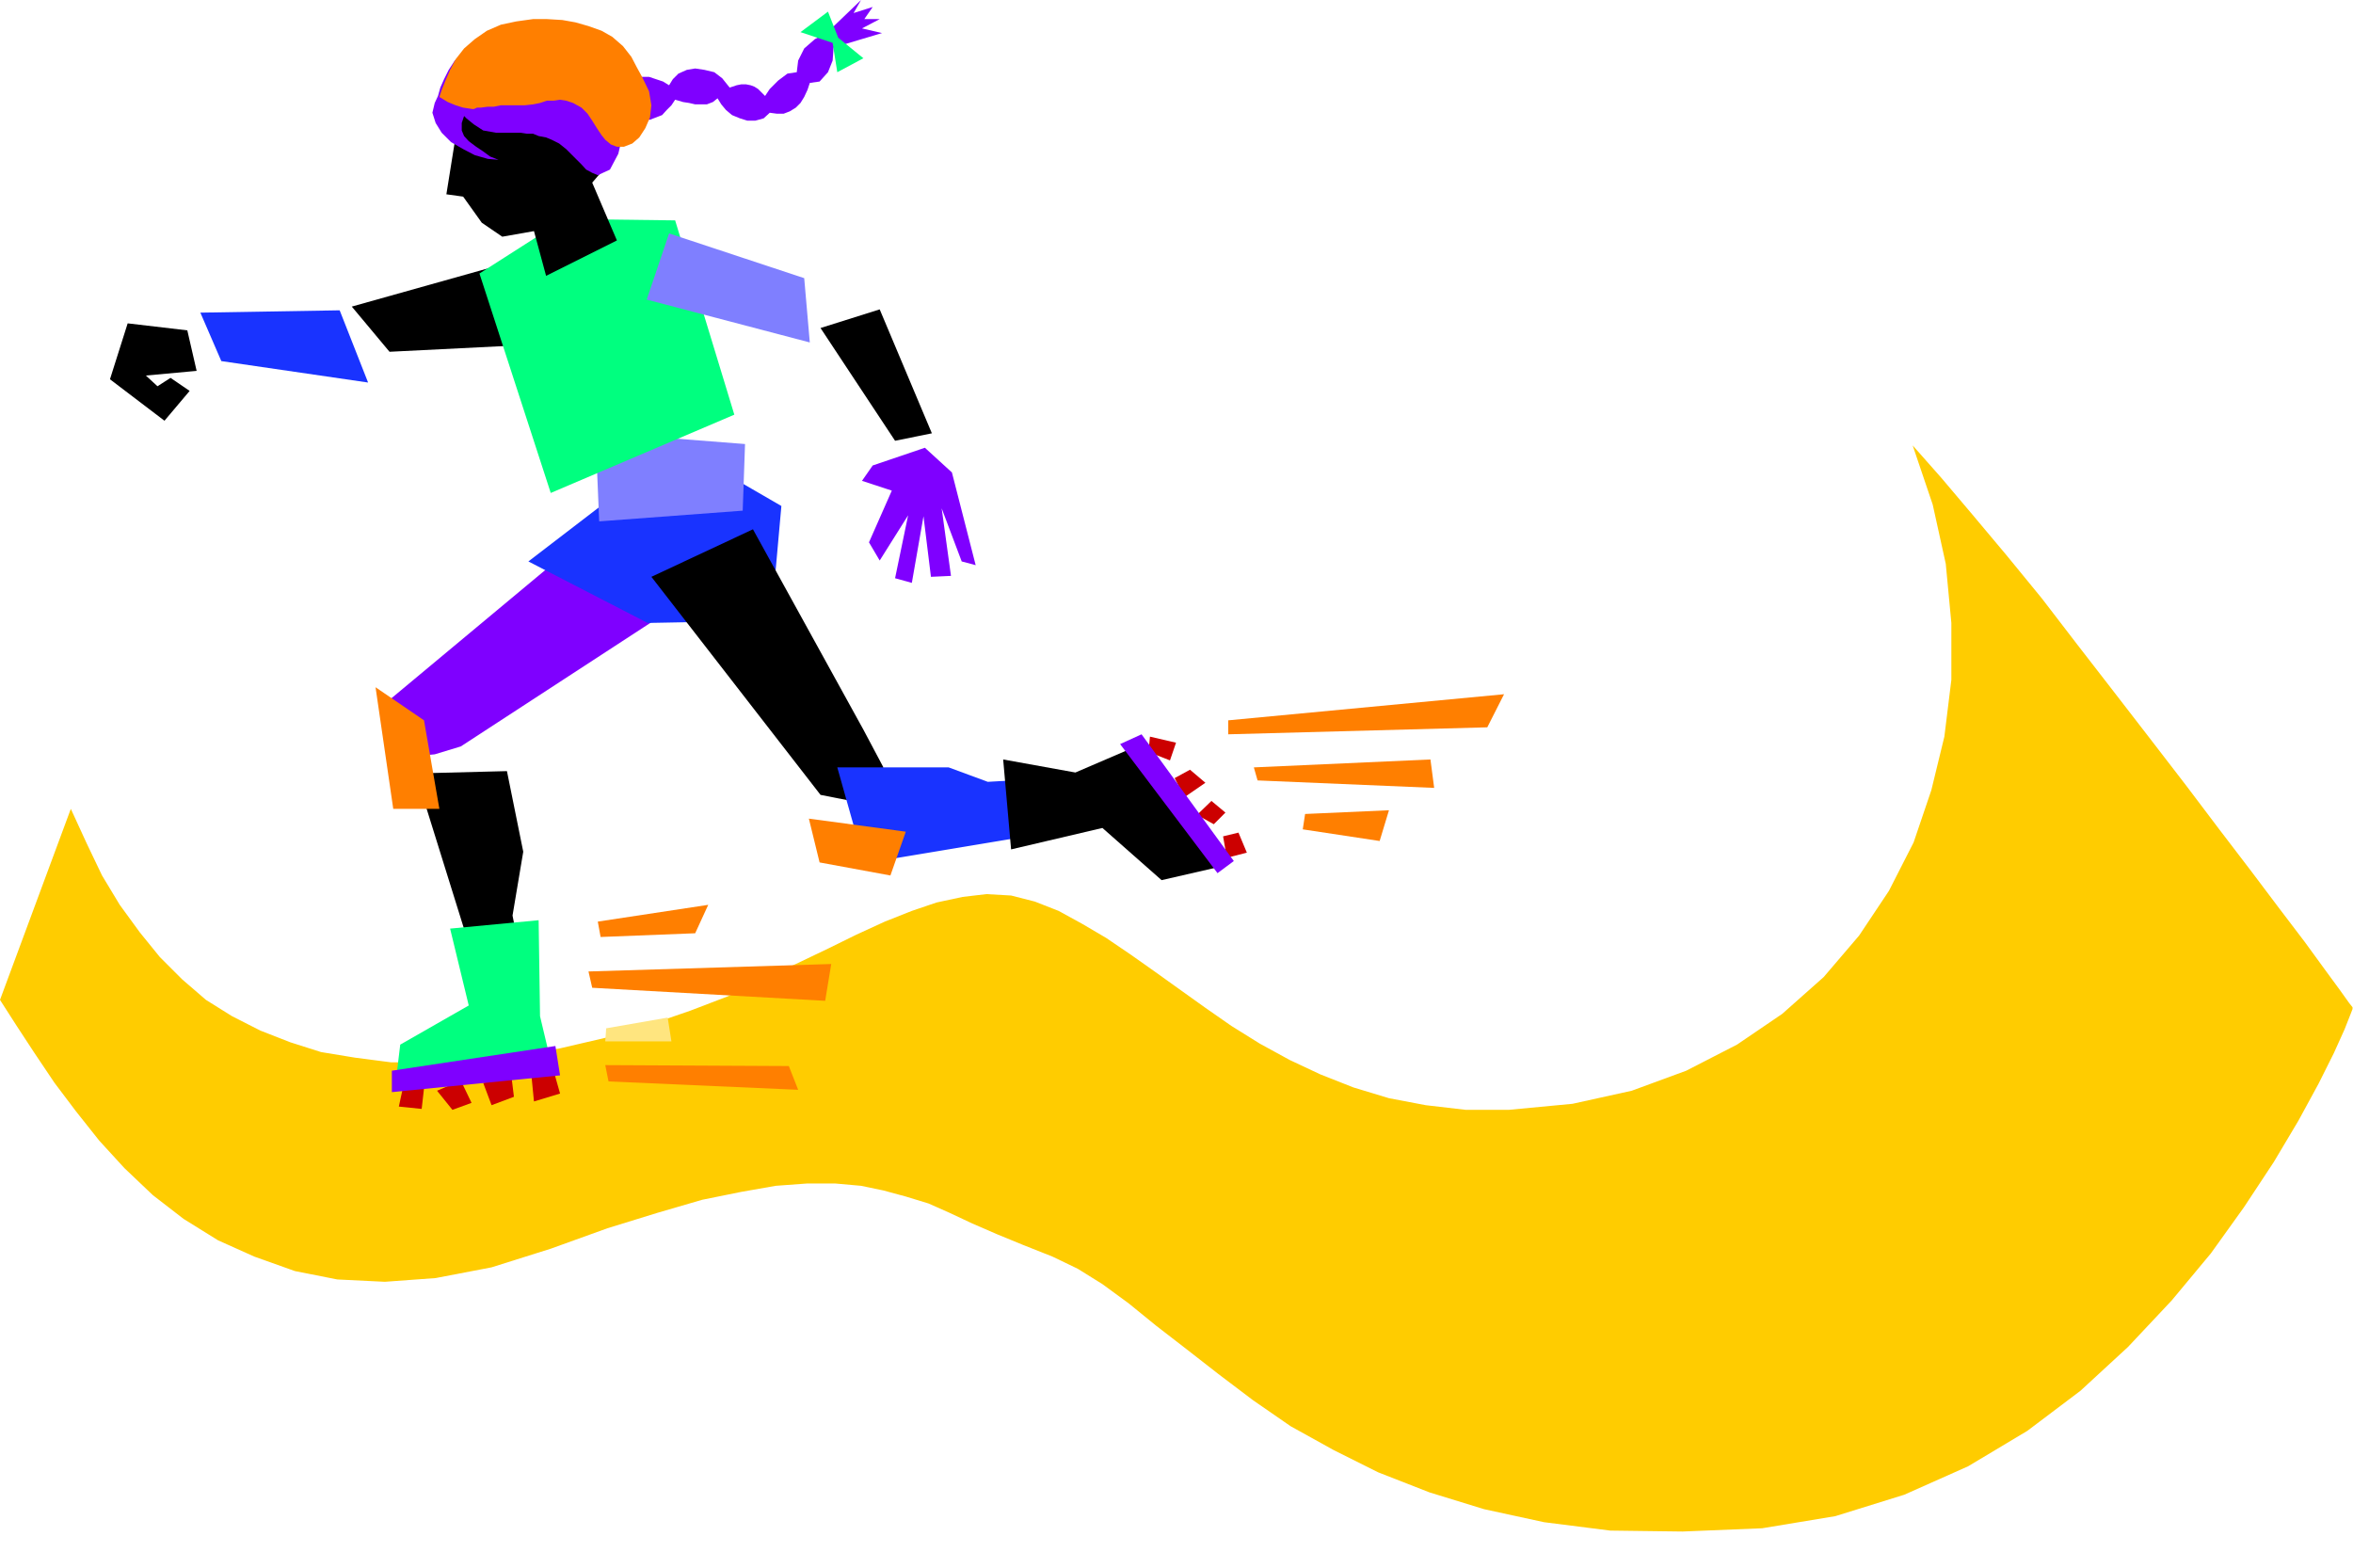 <?xml version="1.0" encoding="UTF-8" standalone="no"?>
<svg
   xmlns:ooo="http://xml.openoffice.org/svg/export"
   xmlns:dc="http://purl.org/dc/elements/1.1/"
   xmlns:cc="http://creativecommons.org/ns#"
   xmlns:rdf="http://www.w3.org/1999/02/22-rdf-syntax-ns#"
   xmlns:svg="http://www.w3.org/2000/svg"
   xmlns="http://www.w3.org/2000/svg"
   xmlns:sodipodi="http://sodipodi.sourceforge.net/DTD/sodipodi-0.dtd"
   xmlns:inkscape="http://www.inkscape.org/namespaces/inkscape"
   version="1.2"
   width="50.5mm"
   height="33.66mm"
   viewBox="0 0 5050 3366"
   preserveAspectRatio="xMidYMid"
   xml:space="preserve"
   id="svg149"
   sodipodi:docname="rlrsktr1.svg"
   style="fill-rule:evenodd;stroke-width:28.222;stroke-linejoin:round"
   inkscape:version="0.92.5 (2060ec1f9f, 2020-04-08)"><sodipodi:namedview
   pagecolor="#ffffff"
   bordercolor="#666666"
   borderopacity="1"
   objecttolerance="10"
   gridtolerance="10"
   guidetolerance="10"
   inkscape:pageopacity="0"
   inkscape:pageshadow="2"
   inkscape:window-width="664"
   inkscape:window-height="487"
   id="namedview151"
   showgrid="false"
   inkscape:zoom="0.2102413"
   inkscape:cx="95.433072"
   inkscape:cy="63.609447"
   inkscape:window-x="0"
   inkscape:window-y="0"
   inkscape:window-maximized="0"
   inkscape:current-layer="svg149" />
 <defs
   class="ClipPathGroup"
   id="defs8">
  <clipPath
   id="presentation_clip_path"
   clipPathUnits="userSpaceOnUse">
   <rect
   x="0"
   y="0"
   width="21000"
   height="29700"
   id="rect2" />
  </clipPath>
  <clipPath
   id="presentation_clip_path_shrink"
   clipPathUnits="userSpaceOnUse">
   <rect
   x="21"
   y="29"
   width="20958"
   height="29641"
   id="rect5" />
  </clipPath>
 </defs>
 <defs
   class="TextShapeIndex"
   id="defs12">
  <g
   ooo:slide="id1"
   ooo:id-list="id3"
   id="g10" />
 </defs>
 <defs
   class="EmbeddedBulletChars"
   id="defs44">
  <g
   id="bullet-char-template-57356"
   transform="matrix(4.8828125e-4,0,0,-4.8828125e-4,0,0)">
   <path
   d="M 580,1141 1163,571 580,0 -4,571 Z"
   id="path14"
   inkscape:connector-curvature="0" />
  </g>
  <g
   id="bullet-char-template-57354"
   transform="matrix(4.8828125e-4,0,0,-4.8828125e-4,0,0)">
   <path
   d="M 8,1128 H 1137 V 0 H 8 Z"
   id="path17"
   inkscape:connector-curvature="0" />
  </g>
  <g
   id="bullet-char-template-10146"
   transform="matrix(4.8828125e-4,0,0,-4.8828125e-4,0,0)">
   <path
   d="M 174,0 602,739 174,1481 1456,739 Z M 1358,739 309,1346 659,739 Z"
   id="path20"
   inkscape:connector-curvature="0" />
  </g>
  <g
   id="bullet-char-template-10132"
   transform="matrix(4.8828125e-4,0,0,-4.8828125e-4,0,0)">
   <path
   d="M 2015,739 1276,0 H 717 l 543,543 H 174 v 393 h 1086 l -543,545 h 557 z"
   id="path23"
   inkscape:connector-curvature="0" />
  </g>
  <g
   id="bullet-char-template-10007"
   transform="matrix(4.8828125e-4,0,0,-4.8828125e-4,0,0)">
   <path
   d="m 0,-2 c -7,16 -16,29 -25,39 l 381,530 c -94,256 -141,385 -141,387 0,25 13,38 40,38 9,0 21,-2 34,-5 21,4 42,12 65,25 l 27,-13 111,-251 280,301 64,-25 24,25 c 21,-10 41,-24 62,-43 C 886,937 835,863 770,784 769,783 710,716 594,584 L 774,223 c 0,-27 -21,-55 -63,-84 l 16,-20 C 717,90 699,76 672,76 641,76 570,178 457,381 L 164,-76 c -22,-34 -53,-51 -92,-51 -42,0 -63,17 -64,51 -7,9 -10,24 -10,44 0,9 1,19 2,30 z"
   id="path26"
   inkscape:connector-curvature="0" />
  </g>
  <g
   id="bullet-char-template-10004"
   transform="matrix(4.8828125e-4,0,0,-4.8828125e-4,0,0)">
   <path
   d="M 285,-33 C 182,-33 111,30 74,156 52,228 41,333 41,471 c 0,78 14,145 41,201 34,71 87,106 158,106 53,0 88,-31 106,-94 l 23,-176 c 8,-64 28,-97 59,-98 l 735,706 c 11,11 33,17 66,17 42,0 63,-15 63,-46 V 965 c 0,-36 -10,-64 -30,-84 L 442,47 C 390,-6 338,-33 285,-33 Z"
   id="path29"
   inkscape:connector-curvature="0" />
  </g>
  <g
   id="bullet-char-template-9679"
   transform="matrix(4.8828125e-4,0,0,-4.8828125e-4,0,0)">
   <path
   d="M 813,0 C 632,0 489,54 383,161 276,268 223,411 223,592 c 0,181 53,324 160,431 106,107 249,161 430,161 179,0 323,-54 432,-161 108,-107 162,-251 162,-431 0,-180 -54,-324 -162,-431 C 1136,54 992,0 813,0 Z"
   id="path32"
   inkscape:connector-curvature="0" />
  </g>
  <g
   id="bullet-char-template-8226"
   transform="matrix(4.8828125e-4,0,0,-4.8828125e-4,0,0)">
   <path
   d="m 346,457 c -73,0 -137,26 -191,78 -54,51 -81,114 -81,188 0,73 27,136 81,188 54,52 118,78 191,78 73,0 134,-26 185,-79 51,-51 77,-114 77,-187 0,-75 -25,-137 -76,-188 -50,-52 -112,-78 -186,-78 z"
   id="path35"
   inkscape:connector-curvature="0" />
  </g>
  <g
   id="bullet-char-template-8211"
   transform="matrix(4.8828125e-4,0,0,-4.8828125e-4,0,0)">
   <path
   d="M -4,459 H 1135 V 606 H -4 Z"
   id="path38"
   inkscape:connector-curvature="0" />
  </g>
  <g
   id="bullet-char-template-61548"
   transform="matrix(4.8828125e-4,0,0,-4.8828125e-4,0,0)">
   <path
   d="m 173,740 c 0,163 58,303 173,419 116,115 255,173 419,173 163,0 302,-58 418,-173 116,-116 174,-256 174,-419 0,-163 -58,-303 -174,-418 C 1067,206 928,148 765,148 601,148 462,206 346,322 231,437 173,577 173,740 Z"
   id="path41"
   inkscape:connector-curvature="0" />
  </g>
 </defs>
 <g
   id="g49"
   transform="translate(-7975,-13167)">
  <g
   id="id2"
   class="Master_Slide">
   <g
   id="bg-id2"
   class="Background" />
   <g
   id="bo-id2"
   class="BackgroundObjects" />
  </g>
 </g>
 <g
   class="SlideGroup"
   id="g147"
   transform="translate(-7975,-13167)">
  <g
   id="g145">
   <g
   id="container-id1">
    <g
   id="id1"
   class="Slide"
   clip-path="url(#presentation_clip_path)">
     <g
   class="Page"
   id="g141">
      <g
   class="Graphic"
   id="g139">
       <g
   id="id3">
        <rect
   class="BoundingBox"
   x="7975"
   y="13167"
   width="5050"
   height="3366"
   id="rect51"
   style="fill:none;stroke:none" />
        <defs
   id="defs56">
         <clipPath
   id="clip_path_1"
   clipPathUnits="userSpaceOnUse">
          <path
   d="m 7975,13167 h 5049 v 3365 H 7975 Z"
   id="path53"
   inkscape:connector-curvature="0" />
         </clipPath>
        </defs>
        <g
   clip-path="url(#clip_path_1)"
   id="g136">
         <path
   d="m 7975,15313 152,-410 34,74 33,69 38,63 43,59 43,53 48,48 51,44 56,35 61,31 64,25 66,21 73,12 77,10 h 81 l 84,-2 91,-10 107,-18 99,-23 94,-28 87,-30 81,-31 74,-36 71,-33 69,-33 61,-30 61,-28 58,-23 53,-18 56,-12 51,-6 53,3 51,13 51,20 51,28 51,30 53,36 51,36 53,38 56,40 56,39 61,38 64,35 66,31 71,28 76,23 79,15 86,10 h 92 l 137,-13 127,-28 117,-43 109,-56 97,-66 89,-79 76,-89 64,-96 53,-104 38,-112 28,-115 15,-122 v -122 l -12,-127 -28,-127 -43,-127 61,69 66,78 73,87 77,94 76,99 79,102 78,101 77,100 71,94 68,89 61,81 54,71 43,59 33,45 20,28 8,10 -5,13 -13,33 -23,51 -33,66 -43,79 -53,89 -64,97 -71,99 -84,101 -94,100 -102,94 -114,86 -127,76 -137,61 -148,46 -157,26 -171,7 -155,-2 -142,-18 -129,-28 -117,-36 -110,-43 -96,-48 -92,-51 -81,-56 -74,-56 -68,-53 -66,-51 -59,-48 -56,-41 -53,-33 -54,-26 -63,-25 -56,-23 -53,-23 -49,-23 -45,-20 -49,-15 -48,-13 -48,-10 -56,-5 h -59 l -68,5 -74,13 -84,17 -96,28 -107,33 -122,44 -127,40 -120,23 -109,8 -102,-5 -91,-18 -87,-31 -78,-35 -74,-46 -66,-51 -61,-58 -54,-59 -50,-63 -46,-61 -43,-64 -38,-58 z"
   id="path58"
   inkscape:connector-curvature="0"
   style="fill:#ffcc00;stroke:none" />
         <path
   d="m 8842,15491 43,12 -5,44 -49,-5 z"
   id="path60"
   inkscape:connector-curvature="0"
   style="fill:#cc0000;stroke:none" />
         <path
   d="m 8913,15508 33,41 41,-15 -23,-48 z"
   id="path62"
   inkscape:connector-curvature="0"
   style="fill:#cc0000;stroke:none" />
         <path
   d="m 9012,15491 18,48 48,-18 -5,-41 z"
   id="path64"
   inkscape:connector-curvature="0"
   style="fill:#cc0000;stroke:none" />
         <path
   d="m 9116,15480 48,-12 13,46 -56,17 z"
   id="path66"
   inkscape:connector-curvature="0"
   style="fill:#cc0000;stroke:none" />
         <path
   d="m 9063,14822 -196,5 153,491 96,20 -41,-206 23,-137 z"
   id="path68"
   inkscape:connector-curvature="0"
   style="fill:#000000;stroke:none" />
         <path
   d="m 9134,15348 20,84 -86,13 -130,30 h -112 l 8,-66 147,-84 -40,-165 190,-18 z"
   id="path70"
   inkscape:connector-curvature="0"
   style="fill:#00ff7f;stroke:none" />
         <path
   d="m 9225,14324 227,127 -488,318 -56,17 -64,6 -33,-123 z"
   id="path72"
   inkscape:connector-curvature="0"
   style="fill:#7f00ff;stroke:none" />
         <path
   d="m 9111,13907 -46,-176 -335,94 81,97 z"
   id="path74"
   inkscape:connector-curvature="0"
   style="fill:#000000;stroke:none" />
         <path
   d="m 8704,13833 -299,5 45,104 315,46 z"
   id="path76"
   inkscape:connector-curvature="0"
   style="fill:#1933ff;stroke:none" />
         <path
   d="m 8377,13876 -128,-15 -38,120 117,89 54,-64 -41,-28 -28,18 -25,-23 109,-10 z"
   id="path78"
   inkscape:connector-curvature="0"
   style="fill:#000000;stroke:none" />
         <path
   d="m 9431,14125 -322,247 256,132 265,-5 22,-246 z"
   id="path80"
   inkscape:connector-curvature="0"
   style="fill:#1933ff;stroke:none" />
         <path
   d="m 9253,14095 321,25 -5,143 -308,23 z"
   id="path82"
   inkscape:connector-curvature="0"
   style="fill:#7f7fff;stroke:none" />
         <path
   d="m 9004,13754 183,-117 237,3 127,417 -394,168 z"
   id="path84"
   inkscape:connector-curvature="0"
   style="fill:#00ff7f;stroke:none" />
         <path
   d="m 9363,13810 48,-142 290,96 12,138 z"
   id="path86"
   inkscape:connector-curvature="0"
   style="fill:#7f7fff;stroke:none" />
         <path
   d="m 9863,13831 112,266 -79,16 -160,-242 z"
   id="path88"
   inkscape:connector-curvature="0"
   style="fill:#000000;stroke:none" />
         <path
   d="m 9960,14128 -112,38 -23,33 64,21 -49,111 23,39 61,-97 -28,135 36,10 25,-143 16,130 43,-2 -20,-145 43,114 30,8 -51,-199 z"
   id="path90"
   inkscape:connector-curvature="0"
   style="fill:#7f00ff;stroke:none" />
         <path
   d="m 9124,13284 132,79 38,140 -48,56 53,124 -152,76 -26,-96 -68,12 -44,-30 -40,-56 -36,-5 20,-125 23,-124 z"
   id="path92"
   inkscape:connector-curvature="0"
   style="fill:#000000;stroke:none" />
         <path
   d="m 9317,13416 20,5 18,3 h 15 l 13,-5 13,-5 10,-11 10,-10 8,-12 7,2 10,3 13,2 13,3 h 13 12 l 13,-5 10,-8 8,13 10,12 13,11 17,7 16,5 h 17 l 18,-5 13,-12 15,2 h 15 l 13,-5 13,-8 10,-10 8,-13 7,-15 5,-15 21,-3 18,-20 10,-25 2,-28 104,-31 -43,-10 38,-20 h -33 l 18,-26 -41,13 16,-28 -74,71 -25,13 -23,20 -13,26 -3,25 -20,3 -20,15 -18,18 -10,15 -8,-8 -7,-7 -8,-5 -8,-3 -10,-2 h -10 l -10,2 -15,5 -16,-20 -17,-13 -21,-5 -20,-3 -18,3 -18,8 -12,12 -8,13 -13,-8 -15,-5 -15,-5 h -15 l -16,3 -15,5 -13,8 -10,10 -5,-21 -5,-12 -10,-11 -15,-17 -18,-18 -26,-15 -28,-13 -30,-8 -36,-2 h -33 l -35,5 -36,7 -30,13 -23,15 -18,16 -13,20 -10,20 -8,18 -5,18 -7,15 -5,21 7,22 13,21 20,20 26,15 25,13 28,8 23,2 -18,-7 -15,-11 -15,-10 -16,-12 -10,-11 -5,-12 v -16 l 5,-15 5,5 16,13 20,13 28,5 h 20 18 15 l 13,2 h 13 l 12,5 16,3 12,5 16,8 15,12 10,10 13,13 10,10 10,11 13,7 12,5 26,-12 18,-34 10,-43 z"
   id="path94"
   inkscape:connector-curvature="0"
   style="fill:#7f00ff;stroke:none" />
         <path
   d="m 9373,14405 218,-102 237,430 43,81 -69,72 -66,-13 z"
   id="path96"
   inkscape:connector-curvature="0"
   style="fill:#000000;stroke:none" />
         <path
   d="m 9772,14814 58,206 486,-81 40,-109 -261,15 -84,-31 z"
   id="path98"
   inkscape:connector-curvature="0"
   style="fill:#1933ff;stroke:none" />
         <path
   d="m 10283,14825 114,-49 59,64 104,132 30,56 -122,28 -127,-112 -196,46 -17,-193 z"
   id="path100"
   inkscape:connector-curvature="0"
   style="fill:#000000;stroke:none" />
         <path
   d="m 9238,15252 8,35 500,28 13,-79 z"
   id="path102"
   inkscape:connector-curvature="0"
   style="fill:#ff7f00;stroke:none" />
         <path
   d="m 9276,15374 132,-23 8,51 h -142 z"
   id="path104"
   inkscape:connector-curvature="0"
   style="fill:#ffe57f;stroke:none" />
         <path
   d="m 9274,15453 394,2 20,51 -407,-18 z"
   id="path106"
   inkscape:connector-curvature="0"
   style="fill:#ff7f00;stroke:none" />
         <path
   d="m 9264,15178 -6,-33 237,-36 -28,61 z"
   id="path108"
   inkscape:connector-curvature="0"
   style="fill:#ff7f00;stroke:none" />
         <path
   d="m 10611,14713 v 30 l 556,-15 36,-71 z"
   id="path110"
   inkscape:connector-curvature="0"
   style="fill:#ff7f00;stroke:none" />
         <path
   d="m 10666,14814 8,28 379,16 -8,-61 z"
   id="path112"
   inkscape:connector-curvature="0"
   style="fill:#ff7f00;stroke:none" />
         <path
   d="m 10776,14914 180,-8 -20,66 -165,-25 z"
   id="path114"
   inkscape:connector-curvature="0"
   style="fill:#ff7f00;stroke:none" />
         <path
   d="m 9752,13192 -59,44 69,23 10,63 56,-30 -54,-44 z"
   id="path116"
   inkscape:connector-curvature="0"
   style="fill:#00ff7f;stroke:none" />
         <path
   d="m 9353,13332 15,31 5,30 -3,26 -10,23 -13,20 -15,13 -18,7 h -15 l -13,-5 -12,-10 -8,-10 -10,-15 -10,-16 -10,-15 -13,-13 -18,-10 -15,-5 -13,-2 -13,2 h -15 l -15,5 -15,3 -18,2 h -18 -15 -18 l -15,3 h -13 l -15,2 h -8 l -7,3 h -3 l -20,-3 -16,-5 -17,-7 -18,-11 5,-15 8,-20 10,-23 12,-23 18,-23 23,-20 26,-18 30,-13 33,-7 36,-5 h 30 l 33,2 28,5 28,8 28,10 23,13 23,20 18,23 12,23 z"
   id="path118"
   inkscape:connector-curvature="0"
   style="fill:#ff7f00;stroke:none" />
         <path
   d="m 10440,14781 3,-33 56,13 -13,38 z"
   id="path120"
   inkscape:connector-curvature="0"
   style="fill:#cc0000;stroke:none" />
         <path
   d="m 10496,14837 33,-18 33,28 -45,31 z"
   id="path122"
   inkscape:connector-curvature="0"
   style="fill:#cc0000;stroke:none" />
         <path
   d="m 10544,14916 31,-30 30,25 -25,25 z"
   id="path124"
   inkscape:connector-curvature="0"
   style="fill:#cc0000;stroke:none" />
         <path
   d="m 10600,14962 33,-8 18,43 -43,11 z"
   id="path126"
   inkscape:connector-curvature="0"
   style="fill:#cc0000;stroke:none" />
         <path
   d="m 8781,14642 104,71 33,190 h -99 z"
   id="path128"
   inkscape:connector-curvature="0"
   style="fill:#ff7f00;stroke:none" />
         <path
   d="m 9711,14924 208,28 -33,94 -152,-28 z"
   id="path130"
   inkscape:connector-curvature="0"
   style="fill:#ff7f00;stroke:none" />
         <path
   d="m 8816,15511 v -46 l 351,-53 10,63 z"
   id="path132"
   inkscape:connector-curvature="0"
   style="fill:#7f00ff;stroke:none" />
         <path
   d="m 10379,14764 46,-21 198,272 -35,26 z"
   id="path134"
   inkscape:connector-curvature="0"
   style="fill:#7f00ff;stroke:none" />
        </g>
       </g>
      </g>
     </g>
    </g>
   </g>
  </g>
 </g>
</svg>